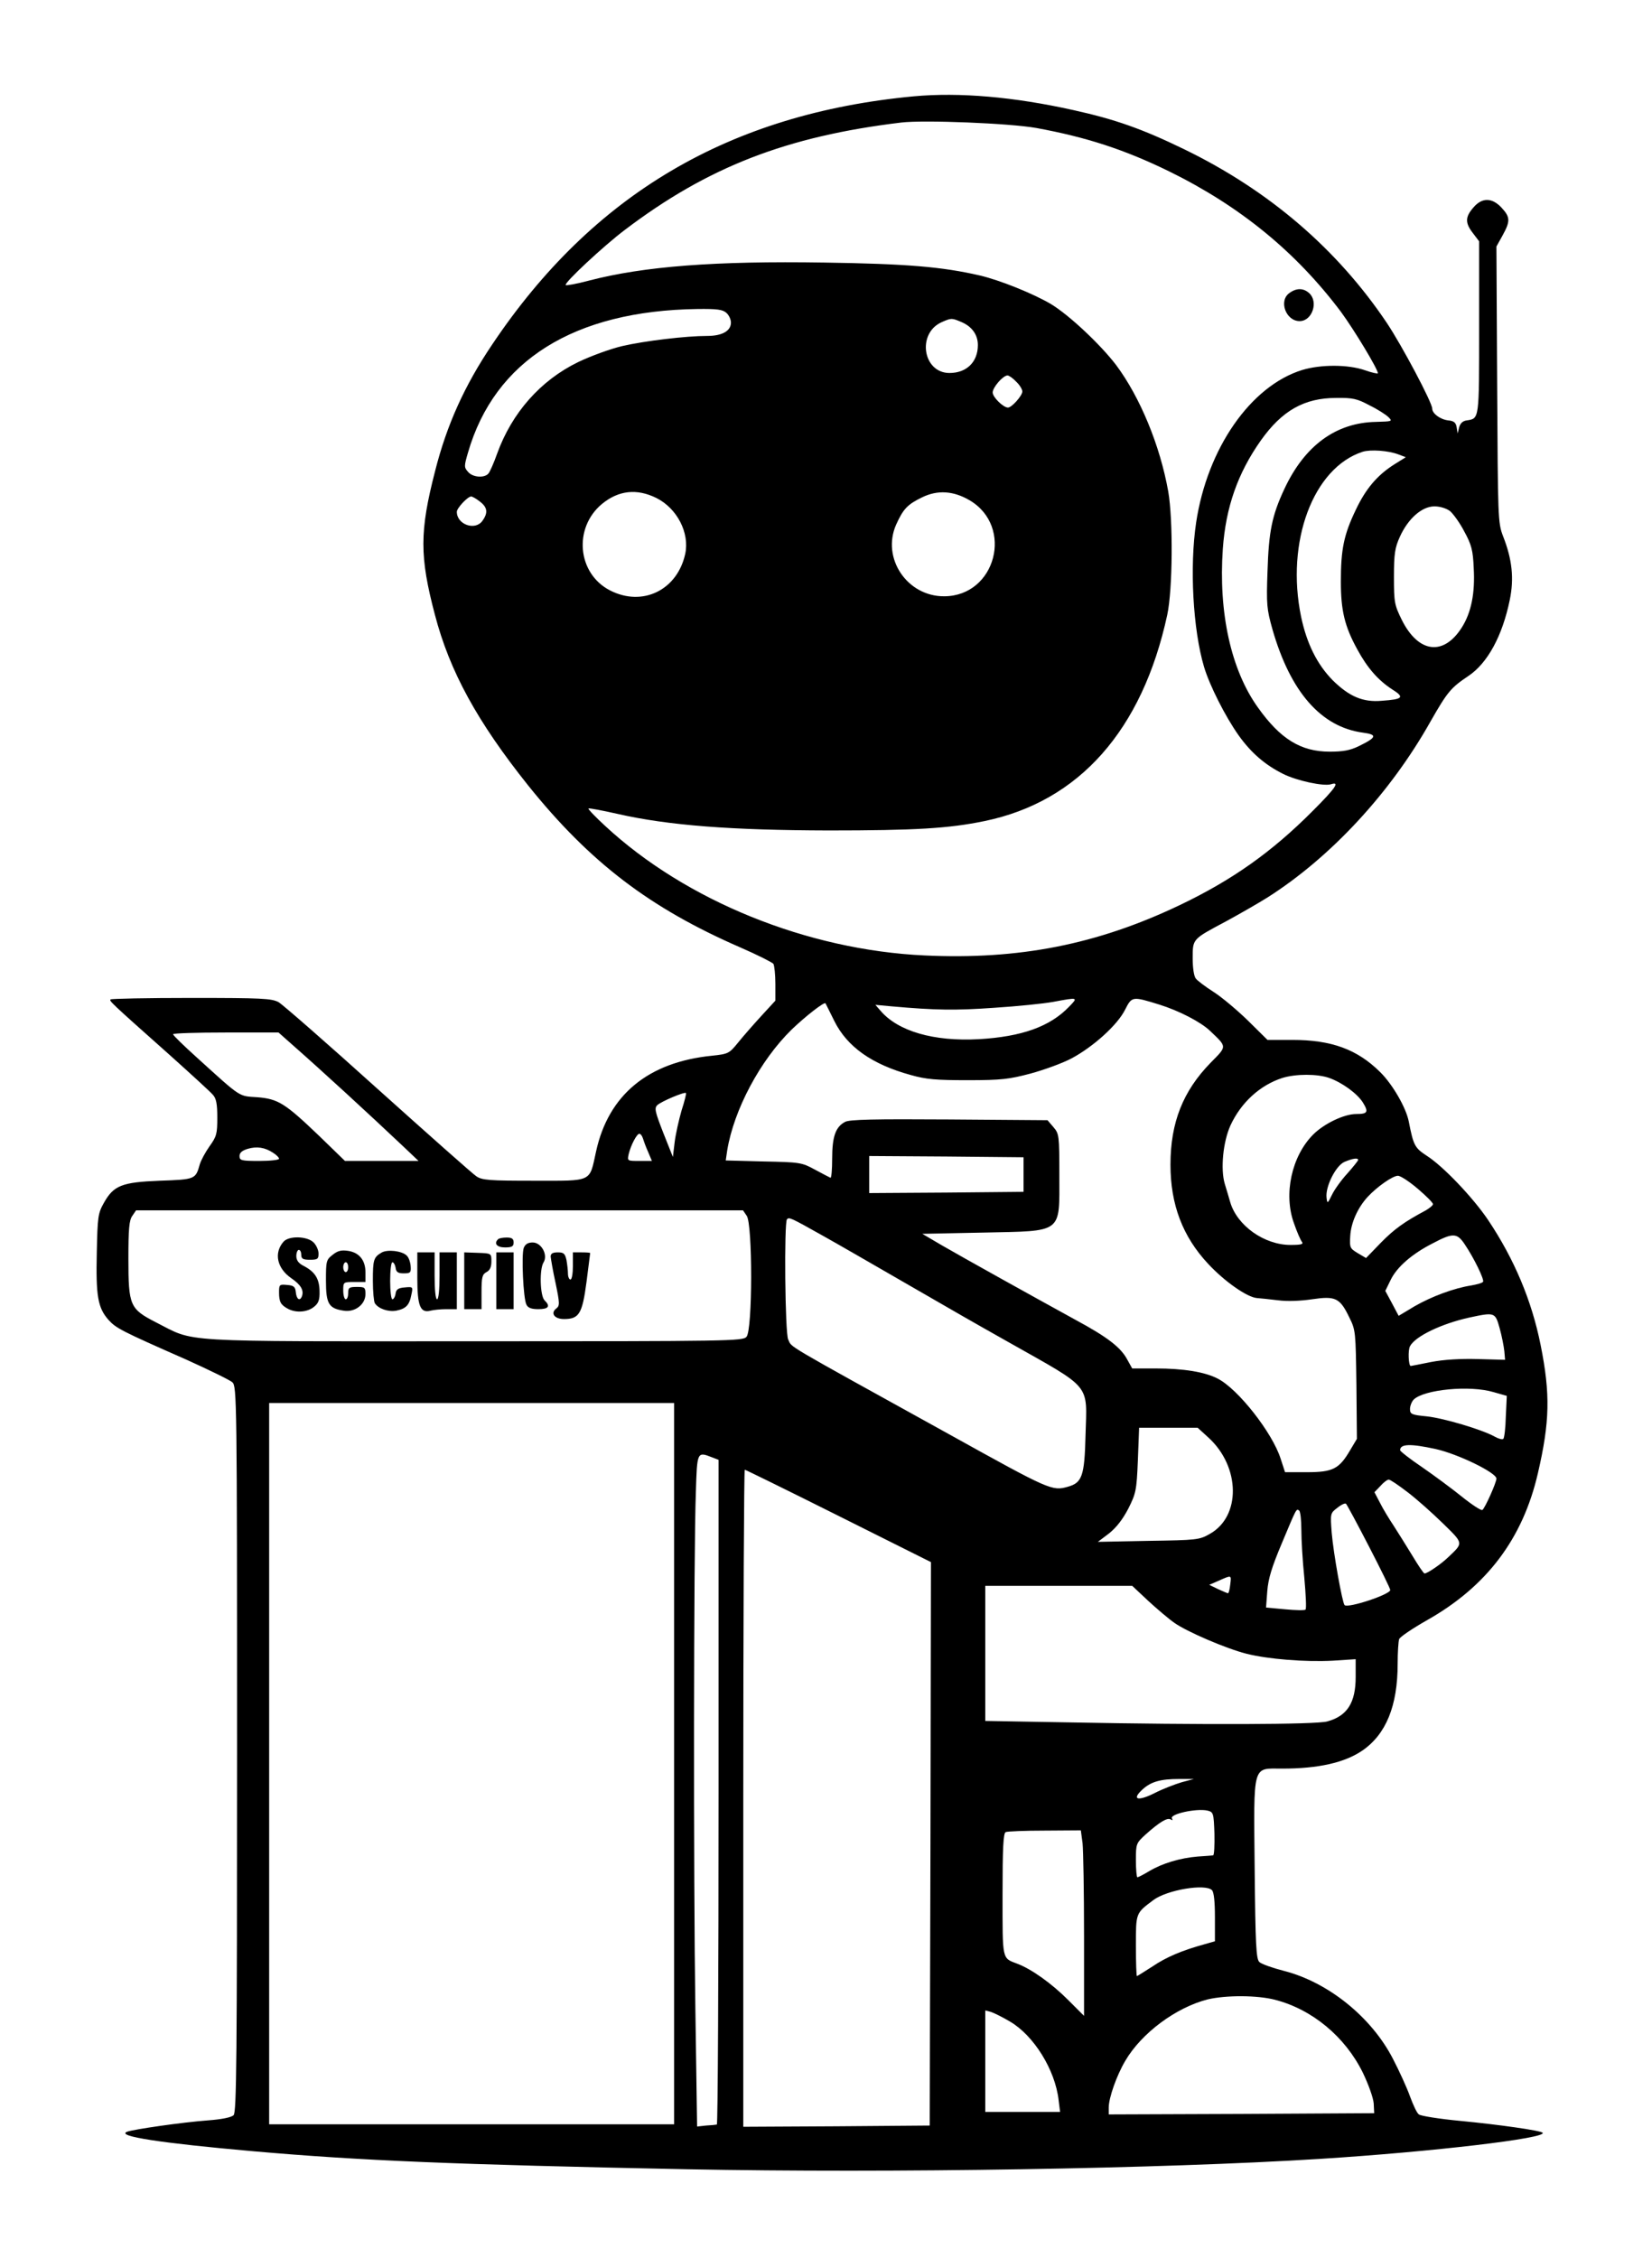 <?xml version="1.0" standalone="no"?>
<!DOCTYPE svg PUBLIC "-//W3C//DTD SVG 20010904//EN"
 "http://www.w3.org/TR/2001/REC-SVG-20010904/DTD/svg10.dtd">
<svg version="1.0" xmlns="http://www.w3.org/2000/svg"
 width="669pt" height="914pt" viewBox="0 0 669 914"
 preserveAspectRatio="xMidYMid meet">

<g transform="translate(0,914) scale(0.1,-0.1)"
fill="#000000" stroke="none">
<path d="M3700 8750 c-745 -70 -1299 -396 -1707 -1005 -112 -166 -184 -326
-231 -512 -63 -244 -63 -346 -1 -581 60 -230 172 -434 378 -692 250 -311 492
-496 860 -656 69 -30 128 -60 133 -66 4 -7 8 -43 8 -81 l0 -68 -57 -62 c-32
-35 -75 -84 -95 -109 -35 -43 -39 -45 -105 -52 -259 -26 -419 -159 -469 -387
-28 -127 -11 -119 -252 -119 -180 0 -210 2 -233 18 -14 9 -193 168 -398 352
-204 184 -386 343 -403 353 -29 15 -67 17 -354 17 -176 0 -323 -3 -326 -6 -6
-6 -6 -7 237 -223 88 -79 168 -152 177 -163 14 -15 18 -38 18 -93 0 -65 -3
-76 -31 -115 -17 -24 -35 -57 -40 -74 -17 -60 -18 -61 -161 -66 -155 -6 -188
-19 -228 -91 -23 -41 -25 -55 -28 -200 -4 -175 4 -223 47 -272 31 -34 49 -44
315 -161 93 -42 177 -83 187 -92 18 -17 19 -64 19 -1485 0 -1258 -2 -1470 -14
-1482 -9 -9 -48 -17 -103 -21 -106 -8 -300 -36 -328 -46 -48 -18 136 -46 510
-79 432 -38 812 -54 1758 -73 826 -16 1924 2 2562 42 459 29 924 84 902 106
-9 9 -178 33 -335 48 -85 8 -159 20 -166 26 -8 5 -23 38 -36 73 -12 34 -43
102 -69 152 -87 169 -262 310 -441 356 -47 12 -92 28 -100 36 -13 12 -16 70
-19 374 -4 435 -11 409 112 409 146 0 252 24 324 73 96 66 143 181 143 351 0
46 3 91 6 100 3 9 55 44 115 78 240 136 386 329 447 594 48 207 51 320 11 519
-36 180 -107 348 -212 505 -61 91 -183 219 -249 261 -49 32 -54 42 -73 139
-11 56 -66 151 -116 200 -93 92 -197 130 -355 130 l-101 0 -79 78 c-43 42
-106 95 -139 116 -33 21 -66 46 -72 54 -8 9 -13 44 -13 82 0 80 -2 77 135 150
55 30 132 74 170 98 254 162 495 421 658 711 69 121 83 137 153 184 78 52 138
162 168 308 18 87 10 164 -27 258 -21 55 -21 70 -24 615 l-3 558 25 45 c32 58
31 74 -4 112 -39 42 -80 42 -115 0 -33 -38 -33 -62 -1 -103 l25 -33 0 -350 c0
-374 1 -367 -50 -375 -16 -2 -26 -11 -31 -28 l-6 -25 -4 25 c-3 19 -11 26 -34
28 -33 4 -65 28 -65 48 0 24 -123 256 -184 347 -201 299 -477 536 -821 703
-171 83 -280 121 -447 158 -242 54 -463 73 -648 56z m496 -128 c202 -37 357
-87 539 -176 287 -141 513 -326 695 -568 55 -75 149 -231 150 -249 0 -3 -24 2
-52 12 -69 24 -179 24 -255 1 -209 -65 -384 -318 -429 -617 -27 -179 -13 -434
32 -585 22 -74 86 -201 140 -277 50 -70 106 -119 180 -156 56 -28 164 -51 194
-42 37 12 20 -14 -73 -107 -166 -167 -327 -281 -541 -383 -334 -159 -650 -221
-1032 -203 -475 22 -966 221 -1293 524 -39 36 -70 68 -68 71 3 2 56 -8 118
-22 207 -47 461 -66 854 -67 351 0 487 8 632 38 383 79 639 368 740 835 22
103 24 384 4 499 -33 186 -114 382 -211 512 -64 84 -191 203 -264 247 -71 42
-207 97 -289 116 -152 35 -294 47 -629 52 -442 7 -730 -15 -953 -73 -49 -13
-92 -21 -94 -18 -8 8 154 159 239 223 336 255 655 379 1120 435 92 11 439 -3
546 -22z m-1254 -749 c10 -9 18 -26 18 -39 0 -34 -36 -54 -96 -54 -86 0 -253
-20 -344 -41 -47 -11 -127 -40 -179 -65 -152 -74 -268 -205 -328 -371 -13 -37
-29 -73 -35 -80 -16 -19 -63 -16 -82 6 -17 19 -17 23 -1 78 108 374 430 575
929 582 80 1 103 -2 118 -16z m952 -37 c42 -18 66 -51 66 -93 0 -68 -45 -113
-115 -113 -108 0 -133 161 -31 206 39 17 40 17 80 0z m221 -241 c14 -13 25
-31 25 -40 0 -17 -43 -65 -58 -65 -19 0 -62 42 -62 61 0 21 42 69 60 69 6 0
22 -11 35 -25z m1431 -96 c33 -16 67 -38 77 -48 17 -17 15 -17 -51 -19 -162
-3 -289 -96 -371 -272 -50 -107 -63 -172 -68 -332 -5 -136 -3 -154 20 -236 73
-254 197 -395 366 -418 60 -8 57 -19 -17 -55 -35 -17 -64 -22 -117 -22 -117 0
-200 51 -291 179 -109 152 -160 384 -142 642 12 168 60 306 154 439 86 121
176 172 305 172 67 1 85 -3 135 -30z m118 -199 l29 -11 -45 -28 c-70 -44 -117
-99 -158 -186 -48 -100 -60 -159 -60 -289 0 -117 15 -181 66 -274 41 -76 85
-126 142 -163 51 -32 44 -40 -42 -46 -76 -7 -132 17 -199 83 -63 64 -105 148
-128 257 -63 304 49 603 249 668 32 10 105 5 146 -11z m-3006 -176 c84 -42
135 -141 117 -226 -32 -147 -173 -216 -305 -148 -132 68 -149 253 -32 350 67
55 141 63 220 24z m1268 -9 c181 -106 107 -388 -102 -389 -150 -1 -255 154
-195 290 29 64 46 82 106 111 62 30 126 26 191 -12z m-1982 -6 c30 -23 33 -45
10 -77 -29 -42 -104 -16 -104 36 0 15 44 62 58 62 5 0 21 -9 36 -21z m3928
-38 c13 -11 40 -48 58 -83 29 -53 35 -76 38 -147 6 -102 -10 -181 -48 -241
-74 -117 -176 -104 -243 30 -30 61 -32 71 -32 175 0 94 4 118 24 162 33 73 89
123 140 123 23 0 48 -8 63 -19z m-1543 -2007 c-77 -80 -191 -121 -365 -131
-183 -10 -328 32 -399 116 l-20 23 65 -6 c179 -16 259 -17 415 -6 94 6 202 17
240 24 102 19 102 19 64 -20z m366 9 c80 -25 167 -70 205 -106 70 -67 70 -61
2 -130 -111 -114 -162 -241 -162 -412 0 -161 49 -291 153 -402 67 -72 158
-135 197 -138 14 -1 52 -5 85 -9 37 -5 91 -3 138 4 95 14 113 6 151 -73 26
-52 26 -58 29 -273 l2 -219 -28 -47 c-44 -75 -70 -88 -174 -88 l-89 0 -18 55
c-33 104 -172 282 -255 324 -52 27 -139 41 -251 41 l-95 0 -20 36 c-26 49 -80
91 -210 161 -173 95 -452 250 -540 301 l-80 47 246 5 c326 7 309 -6 309 231 0
163 -1 169 -24 196 l-24 28 -399 3 c-304 2 -404 0 -421 -10 -38 -20 -52 -59
-52 -148 0 -45 -3 -80 -7 -78 -5 2 -33 17 -63 33 -53 29 -61 30 -208 33 l-153
4 6 41 c27 164 133 364 261 489 55 53 133 114 137 106 1 -1 17 -34 36 -72 52
-104 152 -175 309 -218 63 -18 104 -21 232 -21 136 0 167 4 254 27 55 15 129
42 165 61 88 47 186 135 217 197 28 55 29 55 139 21z m-3514 -160 c124 -109
310 -280 454 -416 l60 -57 -149 0 -149 0 -103 100 c-140 134 -167 151 -252
158 -77 5 -63 -4 -244 160 -53 48 -97 90 -97 95 -1 4 95 7 213 7 l214 0 53
-47z m4202 -137 c53 -19 113 -63 136 -99 24 -39 20 -47 -27 -47 -49 0 -130
-39 -174 -83 -87 -87 -121 -241 -78 -359 12 -35 27 -69 32 -75 8 -10 -2 -13
-46 -13 -106 0 -216 78 -244 173 -5 18 -15 51 -22 74 -18 60 -7 171 23 237 43
93 120 163 210 192 55 17 142 17 190 0z m-2623 -132 c-11 -38 -24 -96 -28
-129 l-7 -59 -39 98 c-33 85 -37 100 -24 112 14 14 110 55 116 49 2 -2 -6 -34
-18 -71z m-157 -111 c3 -10 12 -35 21 -55 l16 -38 -50 0 c-50 0 -50 0 -44 28
9 37 33 82 43 82 5 0 11 -8 14 -17z m-1497 -60 c13 -8 24 -19 24 -24 0 -5 -36
-9 -80 -9 -73 0 -80 2 -80 20 0 13 10 22 33 29 37 11 70 6 103 -16z m3039 -88
l0 -70 -312 -3 -313 -2 0 75 0 75 313 -2 312 -3 0 -70z m1355 59 c0 -3 -20
-28 -44 -55 -24 -26 -52 -65 -62 -86 -18 -37 -19 -37 -22 -11 -5 44 37 128 72
144 33 14 56 18 56 8z m242 -117 c34 -29 62 -57 61 -62 0 -5 -14 -16 -29 -25
-88 -47 -128 -76 -182 -131 l-60 -62 -34 20 c-31 19 -33 22 -30 69 3 54 30
114 70 158 39 42 102 86 123 86 11 0 47 -24 81 -53z m-2718 -109 c24 -34 24
-463 -1 -490 -15 -17 -63 -18 -1103 -18 -1225 0 -1125 -6 -1289 77 -105 54
-111 67 -111 258 0 120 3 155 16 173 l15 22 1229 0 1229 0 15 -22z m307 -80
c63 -35 206 -118 319 -183 253 -146 263 -152 435 -249 340 -192 317 -164 311
-377 -4 -165 -14 -192 -72 -208 -63 -18 -74 -13 -474 209 -698 386 -640 352
-658 387 -13 24 -17 474 -5 487 9 9 14 7 144 -66z m2601 -36 c39 -58 79 -142
74 -151 -3 -5 -25 -11 -48 -15 -70 -11 -159 -44 -229 -84 l-65 -39 -27 51 -27
50 21 43 c25 53 87 107 172 150 81 43 98 42 129 -5z m141 -339 c9 -32 17 -74
19 -93 l3 -35 -110 3 c-71 2 -138 -2 -190 -12 -44 -9 -81 -16 -82 -16 -9 0
-12 64 -3 80 21 40 127 91 240 116 103 22 105 22 123 -43z m-24 -259 l53 -15
-4 -84 c-1 -46 -6 -86 -10 -90 -4 -4 -19 0 -35 9 -52 29 -208 75 -275 82 -62
6 -68 9 -68 30 0 12 7 30 15 38 42 41 228 59 324 30z m-3319 -1504 l0 -1460
-820 0 -820 0 0 1460 0 1460 820 0 820 0 0 -1460z m2165 1319 c128 -118 131
-318 4 -389 -42 -24 -52 -25 -248 -28 l-205 -4 45 34 c29 23 55 56 78 100 31
62 34 73 39 197 l5 131 119 0 118 0 45 -41z m918 -45 c91 -20 247 -96 247
-120 0 -16 -47 -121 -57 -127 -5 -3 -42 21 -83 54 -41 33 -114 87 -162 120
-49 33 -88 64 -88 68 0 26 42 27 143 5z m-2929 -34 l26 -10 0 -1345 c0 -740
-3 -1345 -7 -1346 -5 -1 -24 -3 -44 -4 l-36 -4 -7 477 c-8 527 -7 1854 2 2091
5 165 5 165 66 141z m512 -237 l374 -187 -2 -1140 -3 -1141 -377 -3 -378 -2 0
1330 c0 731 3 1330 6 1330 3 0 174 -84 380 -187z m2303 97 c36 -27 100 -84
143 -126 86 -84 85 -79 23 -138 -30 -29 -85 -66 -96 -66 -4 0 -26 33 -50 73
-24 39 -58 94 -75 120 -18 27 -43 68 -55 92 l-23 44 24 25 c13 15 28 26 34 26
6 0 40 -23 75 -50z m-155 -221 c47 -91 86 -170 86 -176 0 -18 -172 -75 -185
-61 -9 9 -45 209 -52 292 -6 79 -6 80 23 102 16 13 32 20 35 16 4 -4 46 -82
93 -173z m-274 68 c0 -40 5 -127 12 -194 6 -67 9 -125 5 -129 -3 -4 -41 -3
-83 1 l-77 7 5 66 c4 51 18 97 58 192 62 148 59 142 71 135 5 -4 9 -39 9 -78z
m-288 -222 c-2 -19 -6 -35 -9 -35 -3 0 -21 8 -41 17 l-35 17 39 17 c52 23 51
24 46 -16z m-332 -66 c36 -33 83 -73 106 -89 51 -36 209 -104 292 -125 87 -22
238 -34 350 -28 l92 6 0 -72 c0 -104 -34 -158 -115 -180 -46 -13 -509 -14
-1038 -4 l-347 6 0 274 0 273 298 0 297 0 65 -61z m136 -734 c-27 -8 -77 -27
-110 -44 -68 -34 -94 -27 -51 13 35 33 74 44 150 44 l60 0 -49 -13z m132 -208
c1 -48 -1 -87 -5 -88 -4 -1 -33 -3 -63 -5 -71 -6 -142 -27 -196 -59 -23 -14
-45 -25 -48 -25 -3 0 -6 31 -6 69 0 67 1 69 39 104 56 50 88 70 102 61 8 -4 9
-3 5 4 -11 18 99 42 144 32 24 -6 25 -10 28 -93z m-534 -39 c3 -29 6 -198 6
-376 l0 -323 -64 64 c-67 67 -148 125 -206 147 -63 24 -60 11 -60 280 0 189 3
250 13 253 6 3 78 6 158 6 l146 1 7 -52z m524 -190 c8 -8 12 -47 12 -110 l0
-97 -42 -12 c-91 -25 -155 -52 -211 -90 -33 -21 -61 -39 -63 -39 -2 0 -4 55
-4 123 0 134 -1 131 71 185 55 41 210 67 237 40z m256 -444 c150 -39 283 -149
355 -295 23 -48 42 -101 44 -124 l2 -40 -537 -3 -538 -2 0 28 c0 39 32 130 67
189 66 113 207 217 335 249 74 17 199 17 272 -2z m-1074 -88 c96 -56 183 -195
197 -318 l6 -48 -152 0 -151 0 0 206 0 205 23 -6 c12 -4 47 -21 77 -39z"/>
<path d="M5222 7954 c-45 -31 -15 -114 41 -114 51 0 77 78 39 113 -23 21 -51
22 -80 1z"/>
<path d="M1148 4113 c-40 -46 -26 -108 32 -148 38 -26 51 -48 43 -72 -8 -22
-22 -14 -25 15 -2 22 -8 28 -35 30 -31 3 -33 2 -33 -30 0 -39 7 -51 37 -67 33
-17 78 -13 104 8 19 15 24 28 23 65 -1 50 -19 78 -66 102 -19 10 -28 22 -28
39 0 14 5 25 10 25 6 0 10 -9 10 -20 0 -16 7 -20 35 -20 31 0 35 3 35 25 0 14
-9 34 -20 45 -26 26 -100 28 -122 3z"/>
<path d="M2017 4123 c-18 -17 -5 -33 28 -33 28 0 35 4 35 20 0 15 -7 20 -28
20 -16 0 -32 -3 -35 -7z"/>
<path d="M2121 4088 c-10 -27 -2 -207 11 -230 6 -13 21 -18 48 -18 42 0 50 12
25 36 -18 19 -21 125 -4 153 19 30 -8 81 -44 81 -19 0 -30 -7 -36 -22z"/>
<path d="M1347 4060 c-26 -20 -27 -26 -27 -104 0 -94 11 -113 71 -122 46 -8
89 25 89 67 0 27 -3 29 -35 29 -31 0 -35 -3 -35 -25 0 -14 -4 -25 -10 -25 -5
0 -10 16 -10 35 0 35 0 35 45 35 l45 0 0 39 c0 49 -25 80 -70 87 -27 4 -42 1
-63 -16z m63 -50 c0 -11 -4 -20 -10 -20 -5 0 -10 9 -10 20 0 11 5 20 10 20 6
0 10 -9 10 -20z"/>
<path d="M1545 4069 c-32 -19 -35 -29 -35 -114 0 -44 4 -85 8 -91 14 -22 54
-36 87 -30 39 8 53 22 61 65 7 32 6 32 -27 29 -26 -2 -35 -8 -37 -25 -2 -13
-8 -23 -13 -23 -5 0 -9 34 -9 75 0 41 4 75 9 75 5 0 11 -10 13 -22 2 -18 10
-23 33 -23 27 0 30 3 28 29 -1 16 -8 36 -16 43 -19 19 -78 26 -102 12z"/>
<path d="M1690 3966 c0 -114 12 -143 54 -132 12 3 40 6 64 6 l42 0 0 115 0
115 -35 0 -35 0 0 -95 c0 -57 -4 -95 -10 -95 -6 0 -10 38 -10 95 l0 95 -35 0
-35 0 0 -104z"/>
<path d="M1880 3955 l0 -115 35 0 35 0 0 70 c0 59 3 71 20 80 14 7 20 21 20
43 0 33 0 33 -55 35 l-55 2 0 -115z"/>
<path d="M2010 3955 l0 -115 35 0 35 0 0 115 0 115 -35 0 -35 0 0 -115z"/>
<path d="M2230 4053 c1 -10 9 -58 20 -108 17 -82 17 -91 3 -102 -25 -19 -8
-43 31 -43 61 0 74 21 91 149 8 63 15 116 15 118 0 2 -16 3 -35 3 l-35 0 0
-55 c0 -30 -4 -55 -10 -55 -5 0 -10 11 -10 24 0 13 -3 38 -6 55 -6 26 -11 31
-35 31 -21 0 -29 -5 -29 -17z"/>
</g>
</svg>

